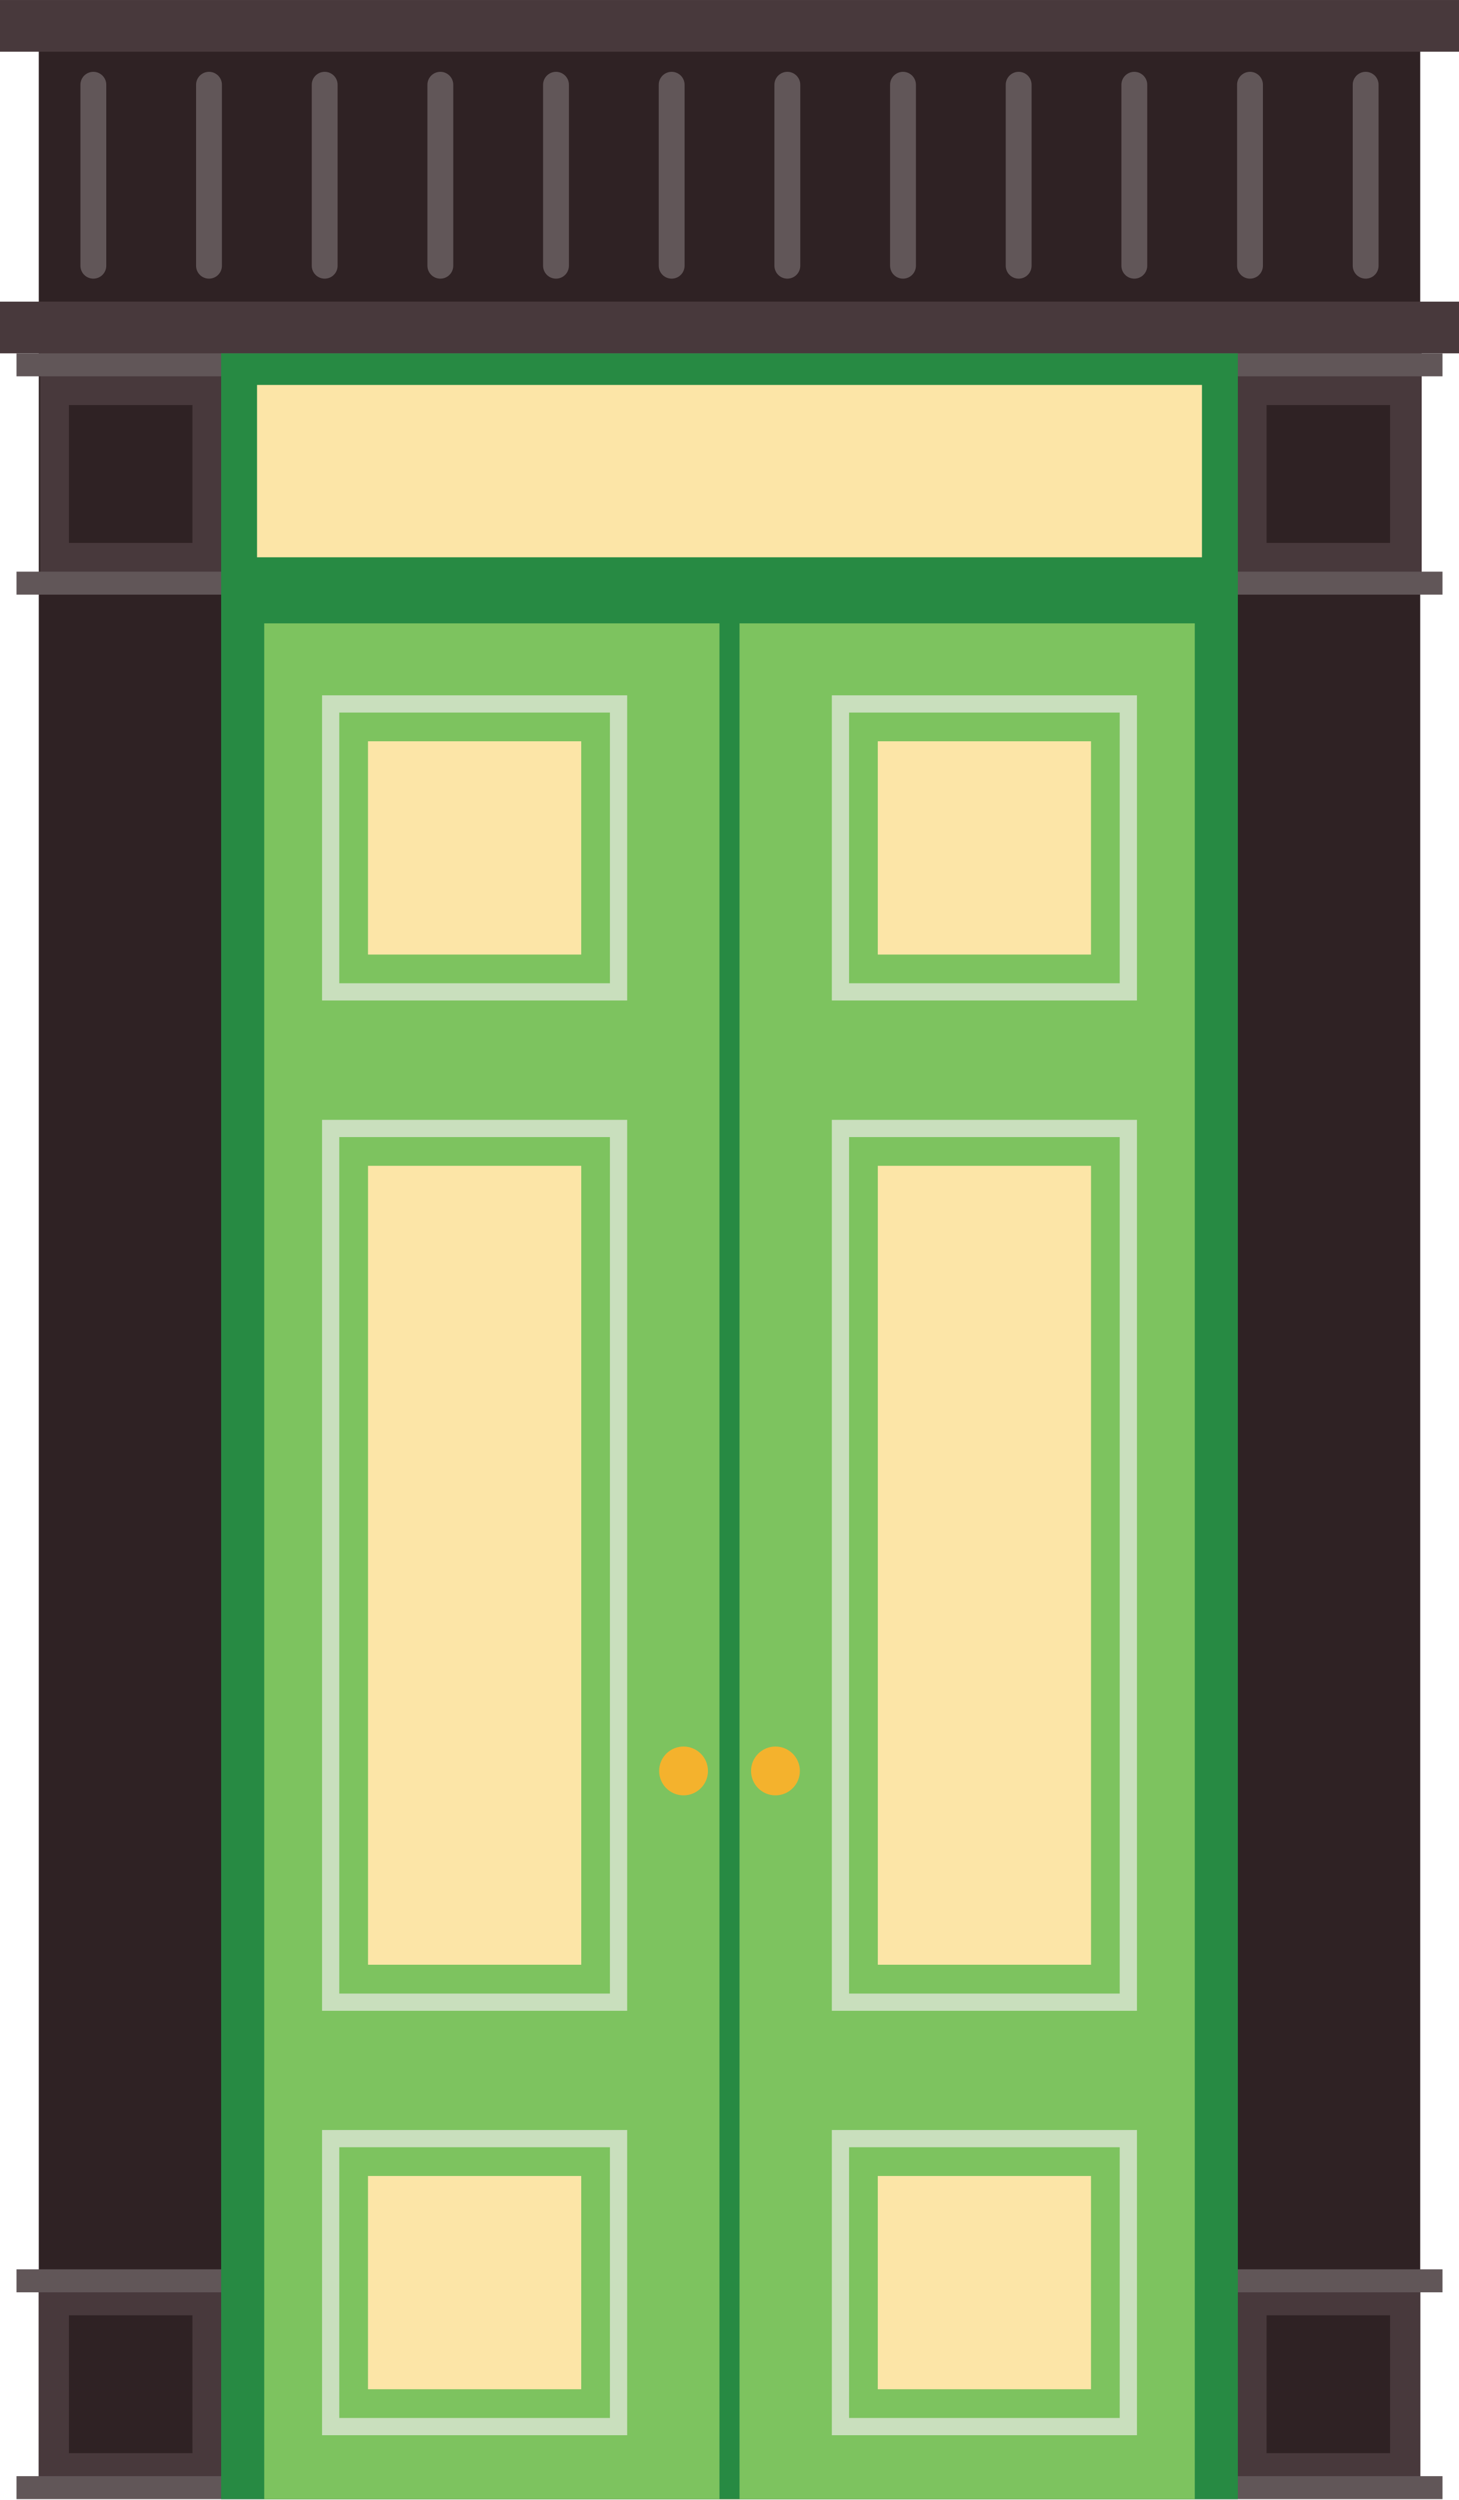 <svg id="Layer_1" data-name="Layer 1" xmlns="http://www.w3.org/2000/svg" width="179.21mm" height="307.01mm" viewBox="0 0 508 870.26"><defs><style>.cls-1{fill:#2f2224;}.cls-2{fill:#48393c;}.cls-3{fill:#615658;}.cls-4{fill:none;stroke:#615658;stroke-linecap:round;stroke-miterlimit:10;stroke-width:9px;}.cls-5{fill:#f8cf71;}.cls-6{fill:#f6be4f;}.cls-7{fill:#885b52;}.cls-8{fill:#9c6b5e;}.cls-9{fill:#b5816f;}.cls-10{fill:#aa786b;}.cls-11{fill:#764b44;}.cls-12{fill:#885b54;}.cls-13{fill:#278a43;}.cls-14{fill:#fce5a7;}.cls-15{fill:#7dc35f;}.cls-16{fill:#f4b22d;}.cls-17{fill:#c9dfbd;}</style></defs><title>Imagery</title><rect class="cls-1" x="13.5" y="14" width="481" height="852"/><rect class="cls-2" width="508" height="18"/><rect class="cls-2" x="14" y="114" width="481" height="89"/><rect class="cls-2" y="105" width="508" height="18"/><rect class="cls-3" x="5.75" y="123" width="496.5" height="8"/><rect class="cls-3" x="5.75" y="199" width="496.5" height="8"/><rect class="cls-2" x="13.5" y="794" width="481" height="72"/><rect class="cls-3" x="5.75" y="790" width="496.5" height="8"/><rect class="cls-3" x="5.75" y="862" width="496.5" height="8"/><rect class="cls-1" x="21.5" y="143.5" width="48" height="43" transform="translate(210.5 119.5) rotate(90)"/><rect class="cls-1" x="438.5" y="143.5" width="48" height="43" transform="translate(627.5 -297.5) rotate(90)"/><rect class="cls-1" x="21.5" y="808.5" width="48" height="43" transform="translate(875.5 784.5) rotate(90)"/><rect class="cls-1" x="438.5" y="808.5" width="48" height="43" transform="translate(1292.5 367.5) rotate(90)"/><line class="cls-4" x1="32.5" y1="29.5" x2="32.5" y2="92.5"/><line class="cls-4" x1="72.77" y1="29.5" x2="72.77" y2="92.5"/><line class="cls-4" x1="113.05" y1="29.5" x2="113.05" y2="92.5"/><line class="cls-4" x1="153.32" y1="29.5" x2="153.32" y2="92.5"/><line class="cls-4" x1="193.59" y1="29.5" x2="193.59" y2="92.5"/><line class="cls-4" x1="233.86" y1="29.5" x2="233.86" y2="92.5"/><line class="cls-4" x1="274.14" y1="29.5" x2="274.14" y2="92.5"/><line class="cls-4" x1="314.41" y1="29.5" x2="314.41" y2="92.5"/><line class="cls-4" x1="354.68" y1="29.5" x2="354.68" y2="92.5"/><line class="cls-4" x1="394.95" y1="29.5" x2="394.95" y2="92.5"/><line class="cls-4" x1="435.23" y1="29.5" x2="435.23" y2="92.5"/><line class="cls-4" x1="475.5" y1="29.5" x2="475.5" y2="92.5"/><rect class="cls-5" x="92" y="217" width="324" height="653"/><polygon class="cls-6" points="373.87 788 416 789.43 416 217 92 217 92 256.29 364 281 373.87 788"/><rect class="cls-7" x="92" y="773" width="324" height="18"/><rect class="cls-8" x="92" y="779" width="324" height="22"/><rect class="cls-9" x="92" y="801" width="324" height="69"/><polygon class="cls-10" points="416 870 416 791 381.39 791 382.55 801 416 870"/><polygon class="cls-11" points="416 773 373.31 773 380 779 381.86 795 416 795 416 773"/><polygon class="cls-12" points="416 779 380 779 382.55 801 416 801 416 779"/><rect class="cls-13" x="77" y="123" width="354" height="747"/><rect class="cls-14" x="89.5" y="134" width="329" height="60"/><rect class="cls-15" x="92" y="217" width="158.5" height="653"/><rect class="cls-15" x="257.5" y="217" width="158.5" height="653"/><circle class="cls-16" cx="238" cy="616.5" r="8.5"/><circle class="cls-16" cx="270" cy="616.5" r="8.5"/><path class="cls-17" d="M212.37,248.05v94.24H118.13V248.05h94.24m6-6H112.13V348.29H218.37V242.05Z"/><rect class="cls-14" x="128.13" y="258.05" width="74.25" height="74.24" transform="translate(460.42 129.92) rotate(90)"/><path class="cls-17" d="M212.37,395.84V694H118.13V395.84h94.24m6-6H112.13V700H218.37V389.84Z"/><rect class="cls-14" x="26.19" y="507.77" width="278.12" height="74.24" transform="translate(710.15 379.65) rotate(90)"/><path class="cls-17" d="M212.37,747.5v94.24H118.13V747.5h94.24m6-6H112.13V847.74H218.37V741.5Z"/><rect class="cls-14" x="128.13" y="757.5" width="74.24" height="74.24" transform="translate(959.87 629.37) rotate(90)"/><path class="cls-17" d="M389.87,248.05v94.24H295.63V248.05h94.24m6-6H289.63V348.29H395.87V242.05Z"/><rect class="cls-14" x="305.63" y="258.05" width="74.25" height="74.24" transform="translate(637.92 -47.58) rotate(90)"/><path class="cls-17" d="M389.87,395.84V694H295.63V395.84h94.24m6-6H289.63V700H395.87V389.84Z"/><rect class="cls-14" x="203.69" y="507.77" width="278.12" height="74.24" transform="translate(887.65 202.15) rotate(90)"/><path class="cls-17" d="M389.87,747.5v94.24H295.63V747.5h94.24m6-6H289.63V847.74H395.87V741.5Z"/><rect class="cls-14" x="305.63" y="757.5" width="74.24" height="74.24" transform="translate(1137.37 451.87) rotate(90)"/></svg>